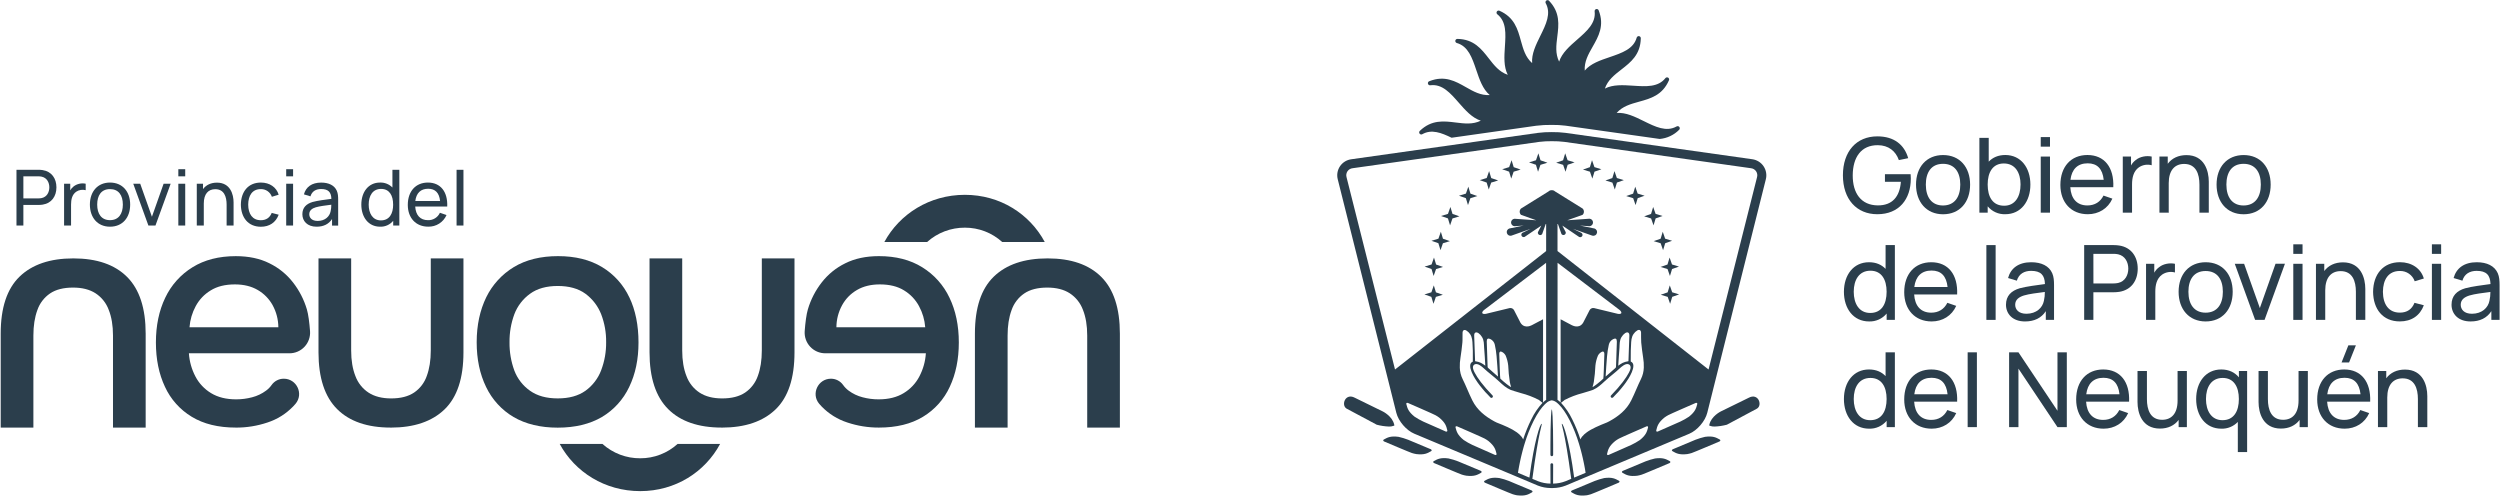 <svg xmlns="http://www.w3.org/2000/svg" xmlns:xlink="http://www.w3.org/1999/xlink" zoomAndPan="magnify" preserveAspectRatio="xMidYMid meet" version="1.0" viewBox="44.05 271 1351.42 267.89"><defs><clipPath id="dd8677b6c9"><path d="M 346 510 L 434 510 L 434 536.484 L 346 536.484 Z M 346 510 " clip-rule="nonzero"/></clipPath><clipPath id="c736151360"><path d="M 44.051 410 L 123 410 L 123 503 L 44.051 503 Z M 44.051 410 " clip-rule="nonzero"/></clipPath><clipPath id="9ad2600aab"><path d="M 571 410 L 649.801 410 L 649.801 503 L 571 503 Z M 571 410 " clip-rule="nonzero"/></clipPath><clipPath id="eecc884726"><path d="M 52 362.465 L 75 362.465 L 75 393 L 52 393 Z M 52 362.465 " clip-rule="nonzero"/></clipPath><clipPath id="8fbd8df92a"><path d="M 140 362.465 L 145 362.465 L 145 393 L 140 393 Z M 140 362.465 " clip-rule="nonzero"/></clipPath><clipPath id="c37319d091"><path d="M 198 362.465 L 203 362.465 L 203 393 L 198 393 Z M 198 362.465 " clip-rule="nonzero"/></clipPath><clipPath id="cf05116739"><path d="M 239 362.465 L 260 362.465 L 260 394 L 239 394 Z M 239 362.465 " clip-rule="nonzero"/></clipPath><clipPath id="18c6d8b5b7"><path d="M 290 362.465 L 295 362.465 L 295 393 L 290 393 Z M 290 362.465 " clip-rule="nonzero"/></clipPath><clipPath id="ce210b346e"><path d="M 1369 412 L 1395.473 412 L 1395.473 445 L 1369 445 Z M 1369 412 " clip-rule="nonzero"/></clipPath><clipPath id="9ebbbd09e1"><path d="M 811 271.004 L 953 271.004 L 953 347 L 811 347 Z M 811 271.004 " clip-rule="nonzero"/></clipPath><clipPath id="ca341f4dc0"><path d="M 846 529 L 873 529 L 873 538.898 L 846 538.898 Z M 846 529 " clip-rule="nonzero"/></clipPath><clipPath id="ccd0aa1f44"><path d="M 766.699 342 L 999 342 L 999 535 L 766.699 535 Z M 766.699 342 " clip-rule="nonzero"/></clipPath><clipPath id="43732a1298"><path d="M 893 529 L 920 529 L 920 538.898 L 893 538.898 Z M 893 529 " clip-rule="nonzero"/></clipPath></defs><g clip-path="url(#dd8677b6c9)"><path fill="#2b3e4c" d="M 410.328 510.973 C 408.961 512.215 407.488 513.324 405.918 514.293 C 404.344 515.262 402.695 516.078 400.969 516.742 C 399.246 517.406 397.477 517.906 395.656 518.238 C 393.84 518.574 392.008 518.738 390.16 518.73 C 388.293 518.742 386.438 518.586 384.594 518.254 C 382.754 517.922 380.961 517.426 379.211 516.762 C 377.465 516.098 375.789 515.277 374.195 514.305 C 372.598 513.332 371.102 512.223 369.707 510.973 L 346.605 510.973 C 354.801 526.141 370.984 536.484 390.145 536.484 C 409.191 536.484 425.168 526.141 433.324 510.973 Z M 410.328 510.973 " fill-opacity="1" fill-rule="nonzero"/></g><path fill="#2b3e4c" d="M 585.82 401.828 C 584.453 400.586 582.98 399.477 581.41 398.508 C 579.836 397.535 578.188 396.719 576.465 396.055 C 574.738 395.395 572.969 394.895 571.152 394.559 C 569.332 394.227 567.5 394.062 565.652 394.066 C 563.785 394.055 561.93 394.215 560.09 394.547 C 558.246 394.879 556.453 395.375 554.703 396.039 C 552.957 396.703 551.281 397.52 549.688 398.492 C 548.09 399.469 546.594 400.578 545.203 401.828 L 522.098 401.828 C 530.301 386.691 546.477 376.316 565.637 376.316 C 584.684 376.316 600.664 386.66 608.816 401.828 Z M 585.82 401.828 " fill-opacity="1" fill-rule="nonzero"/><g clip-path="url(#c736151360)"><path fill="#2b3e4c" d="M 83.699 410.68 C 96.398 410.68 106.086 414.027 112.766 420.715 C 119.449 427.406 122.789 437.621 122.793 451.355 L 122.793 502.152 L 105.133 502.152 L 105.133 452.371 C 105.133 446.98 104.359 442.348 102.812 438.473 C 102.137 436.641 101.191 434.961 99.973 433.434 C 98.758 431.906 97.332 430.609 95.699 429.543 C 92.5 427.48 88.445 426.453 83.531 426.457 C 78.379 426.457 74.242 427.508 71.094 429.633 C 69.496 430.723 68.113 432.039 66.938 433.578 C 65.766 435.117 64.867 436.805 64.238 438.637 C 62.812 442.52 62.098 447.098 62.098 452.371 L 62.098 502.137 L 44.43 502.137 L 44.43 451.34 C 44.43 437.379 47.832 427.113 54.633 420.535 C 61.434 413.961 71.121 410.676 83.699 410.68 " fill-opacity="1" fill-rule="nonzero"/></g><path fill="#2b3e4c" d="M 255.309 502.137 C 242.613 502.137 232.926 498.793 226.246 492.102 C 219.57 485.41 216.227 475.199 216.219 461.465 L 216.219 410.68 L 233.879 410.68 L 233.879 460.449 C 233.879 465.832 234.648 470.465 236.195 474.344 C 236.875 476.172 237.816 477.848 239.031 479.371 C 240.246 480.895 241.664 482.191 243.293 483.258 C 246.504 485.332 250.57 486.371 255.484 486.371 C 260.633 486.371 264.766 485.316 267.914 483.195 C 269.512 482.105 270.898 480.789 272.07 479.246 C 273.242 477.707 274.141 476.02 274.77 474.188 C 276.203 470.301 276.914 465.715 276.914 460.457 L 276.914 410.68 L 294.578 410.68 L 294.578 461.484 C 294.578 475.441 291.176 485.711 284.379 492.281 C 277.578 498.852 267.887 502.141 255.309 502.152 " fill-opacity="1" fill-rule="nonzero"/><path fill="#2b3e4c" d="M 384.246 431.746 C 382.652 428.348 380.598 425.254 378.09 422.465 C 375.578 419.68 372.719 417.312 369.508 415.375 C 362.949 411.402 355.012 409.457 345.699 409.457 C 336.391 409.457 328.375 411.402 321.812 415.375 C 318.602 417.316 315.727 419.672 313.191 422.445 C 310.66 425.215 308.566 428.289 306.914 431.66 C 303.512 438.637 301.73 446.742 301.73 455.977 C 301.73 465.211 303.41 473.16 306.828 480.207 C 308.441 483.586 310.512 486.656 313.035 489.418 C 315.562 492.18 318.434 494.516 321.652 496.422 C 328.211 500.23 336.148 502.176 345.539 502.176 C 354.926 502.176 362.949 500.23 369.43 496.422 C 372.633 494.512 375.492 492.176 378.004 489.41 C 380.512 486.648 382.566 483.578 384.16 480.203 C 387.566 473.156 389.203 465.211 389.203 456.133 C 389.203 446.895 387.586 438.707 384.262 431.738 M 369.035 471.125 C 368.191 473.352 367.047 475.414 365.598 477.305 C 364.152 479.195 362.461 480.836 360.535 482.234 C 356.652 484.992 351.711 486.363 345.555 486.363 C 339.398 486.363 334.461 484.992 330.574 482.234 C 328.633 480.871 326.938 479.254 325.484 477.379 C 324.031 475.5 322.887 473.453 322.055 471.234 C 320.273 466.305 319.414 461.219 319.477 455.977 C 319.43 450.793 320.293 445.77 322.07 440.902 C 322.91 438.672 324.055 436.613 325.504 434.723 C 326.953 432.832 328.641 431.191 330.574 429.801 C 334.461 426.961 339.48 425.59 345.555 425.59 C 351.625 425.59 356.652 426.961 360.535 429.801 C 362.445 431.211 364.121 432.863 365.566 434.75 C 367.012 436.637 368.168 438.688 369.035 440.902 C 370.883 445.758 371.773 450.781 371.707 455.977 C 371.766 461.191 370.875 466.238 369.035 471.113 " fill-opacity="1" fill-rule="nonzero"/><path fill="#2b3e4c" d="M 434.258 502.137 C 421.562 502.137 411.875 498.793 405.195 492.102 C 398.52 485.41 395.176 475.199 395.168 461.465 L 395.168 410.68 L 412.832 410.68 L 412.832 460.449 C 412.832 465.832 413.605 470.465 415.152 474.344 C 415.824 476.176 416.773 477.855 417.988 479.383 C 419.203 480.91 420.629 482.207 422.266 483.277 C 425.441 485.34 429.5 486.371 434.434 486.371 C 439.578 486.371 443.723 485.312 446.867 483.195 C 448.465 482.102 449.848 480.785 451.02 479.246 C 452.191 477.703 453.094 476.02 453.723 474.188 C 455.152 470.301 455.863 465.715 455.863 460.457 L 455.863 410.68 L 473.527 410.68 L 473.527 461.484 C 473.527 475.441 470.125 485.711 463.324 492.281 C 456.523 498.852 446.836 502.141 434.254 502.152 " fill-opacity="1" fill-rule="nonzero"/><path fill="#2b3e4c" d="M 171.539 502.137 C 162.051 502.137 154.109 500.191 147.711 496.301 C 144.535 494.387 141.715 492.051 139.246 489.285 C 136.773 486.523 134.766 483.453 133.219 480.086 C 129.961 473.16 128.332 465.176 128.328 456.141 C 128.328 446.992 130.008 438.93 133.371 431.945 C 134.977 428.543 137.035 425.438 139.547 422.633 C 142.059 419.828 144.914 417.441 148.121 415.469 C 154.57 411.465 162.367 409.465 171.52 409.465 C 178.496 409.465 184.555 410.75 189.695 413.328 C 194.75 415.805 199.008 419.266 202.469 423.703 C 205.859 428.074 208.344 432.906 209.926 438.211 C 210.73 440.879 211.301 445.402 211.645 449.984 C 211.703 450.75 211.68 451.512 211.578 452.273 C 211.48 453.035 211.305 453.781 211.051 454.504 C 210.797 455.23 210.473 455.922 210.074 456.582 C 209.68 457.238 209.219 457.848 208.695 458.414 C 208.176 458.977 207.602 459.48 206.973 459.922 C 206.348 460.367 205.684 460.742 204.98 461.051 C 204.277 461.359 203.547 461.59 202.797 461.746 C 202.047 461.902 201.285 461.98 200.52 461.98 L 146.164 461.98 C 146.457 466.406 147.629 470.582 149.684 474.512 C 150.652 476.371 151.859 478.066 153.297 479.594 C 154.734 481.125 156.352 482.43 158.148 483.512 C 161.809 485.754 166.324 486.875 171.691 486.875 C 174.629 486.879 177.516 486.508 180.352 485.754 C 183.102 485.043 185.617 483.84 187.898 482.148 C 189.059 481.297 190.051 480.285 190.883 479.109 C 191.641 478.039 192.598 477.207 193.762 476.605 C 194.926 476.008 196.164 475.711 197.473 475.719 C 204.449 475.719 208.32 483.938 203.812 489.273 C 203.391 489.773 202.949 490.262 202.492 490.734 C 198.57 494.762 193.941 497.652 188.605 499.402 C 183.066 501.254 177.379 502.168 171.539 502.148 M 146.512 447.914 L 194.52 447.914 C 194.48 443.684 193.449 439.707 191.434 435.988 C 190.488 434.273 189.328 432.715 187.957 431.316 C 186.586 429.914 185.051 428.727 183.355 427.746 C 179.922 425.746 175.816 424.742 171.031 424.738 C 165.77 424.738 161.398 425.824 157.922 428 C 154.473 430.098 151.785 432.922 149.855 436.473 C 147.93 440.039 146.809 443.844 146.496 447.887 " fill-opacity="1" fill-rule="nonzero"/><g clip-path="url(#9ad2600aab)"><path fill="#2b3e4c" d="M 610.332 410.68 C 623.031 410.68 632.719 414.027 639.395 420.715 C 646.074 427.406 649.414 437.621 649.422 451.355 L 649.422 502.152 L 631.762 502.152 L 631.762 452.371 C 631.762 446.98 630.988 442.348 629.445 438.473 C 628.77 436.641 627.82 434.965 626.605 433.438 C 625.387 431.91 623.965 430.609 622.332 429.543 C 619.133 427.48 615.074 426.453 610.16 426.457 C 605.012 426.457 600.871 427.508 597.73 429.633 C 596.129 430.723 594.746 432.039 593.574 433.578 C 592.398 435.117 591.5 436.805 590.871 438.637 C 589.438 442.52 588.723 447.098 588.727 452.371 L 588.727 502.137 L 571.059 502.137 L 571.059 451.34 C 571.059 437.379 574.461 427.113 581.262 420.535 C 588.059 413.961 597.75 410.676 610.332 410.68 " fill-opacity="1" fill-rule="nonzero"/></g><path fill="#2b3e4c" d="M 519.148 502.137 C 528.637 502.137 536.582 500.191 542.977 496.301 C 546.152 494.387 548.973 492.051 551.445 489.285 C 553.914 486.523 555.922 483.453 557.469 480.086 C 560.723 473.156 562.352 465.172 562.359 456.141 C 562.359 446.992 560.68 438.93 557.316 431.945 C 555.711 428.543 553.652 425.438 551.145 422.633 C 548.633 419.828 545.777 417.441 542.574 415.469 C 536.121 411.457 528.32 409.453 519.168 409.457 C 512.195 409.457 506.133 410.746 500.992 413.32 C 495.938 415.801 491.68 419.262 488.219 423.703 C 484.828 428.07 482.344 432.902 480.766 438.203 C 479.957 440.871 479.387 445.402 479.043 449.977 C 478.988 450.742 479.008 451.508 479.109 452.27 C 479.207 453.031 479.387 453.773 479.641 454.5 C 479.891 455.227 480.219 455.918 480.613 456.574 C 481.008 457.234 481.469 457.844 481.992 458.406 C 482.512 458.969 483.086 459.473 483.715 459.918 C 484.34 460.363 485.004 460.738 485.707 461.047 C 486.41 461.352 487.141 461.586 487.891 461.742 C 488.641 461.898 489.402 461.977 490.168 461.977 L 544.547 461.977 C 544.254 466.398 543.082 470.574 541.027 474.5 C 540.055 476.367 538.848 478.062 537.406 479.594 C 535.965 481.125 534.344 482.43 532.543 483.512 C 528.887 485.754 524.371 486.875 518.996 486.875 C 516.059 486.883 513.172 486.508 510.336 485.754 C 507.586 485.043 505.074 483.844 502.789 482.156 C 501.633 481.301 500.637 480.285 499.805 479.109 C 499.047 478.043 498.09 477.207 496.926 476.609 C 495.762 476.008 494.523 475.711 493.219 475.719 C 486.242 475.719 482.371 483.938 486.875 489.27 C 487.297 489.773 487.738 490.262 488.199 490.734 C 492.121 494.758 496.754 497.645 502.094 499.391 C 507.633 501.238 513.32 502.156 519.16 502.137 M 544.188 447.902 L 496.18 447.902 C 496.219 443.672 497.25 439.695 499.266 435.977 C 501.191 432.488 503.875 429.746 507.32 427.746 C 510.758 425.738 514.875 424.738 519.676 424.738 C 524.934 424.738 529.301 425.82 532.781 427.992 C 536.223 430.098 538.906 432.926 540.832 436.473 C 542.762 440.039 543.879 443.844 544.191 447.887 " fill-opacity="1" fill-rule="nonzero"/><g clip-path="url(#eecc884726)"><path fill="#2b3e4c" d="M 52.957 392.926 L 52.957 362.777 L 64.859 362.777 C 65.613 362.777 66.359 362.832 67.102 362.945 C 71.977 363.695 74.551 367.488 74.551 372.281 C 74.551 377.074 71.957 380.863 67.102 381.617 C 66.359 381.73 65.613 381.785 64.859 381.785 L 56.684 381.785 L 56.684 392.926 Z M 56.684 378.246 L 64.73 378.246 C 65.367 378.25 65.992 378.191 66.613 378.062 C 69.504 377.41 70.715 374.793 70.715 372.281 C 70.715 369.77 69.504 367.148 66.613 366.504 C 65.992 366.371 65.367 366.309 64.73 366.316 L 56.684 366.316 Z M 56.684 378.246 " fill-opacity="1" fill-rule="nonzero"/></g><path fill="#2b3e4c" d="M 78.691 392.926 L 78.691 370.312 L 82.02 370.312 L 82.02 373.895 C 82.504 373.023 83.148 372.293 83.945 371.699 C 84.867 371.02 85.891 370.559 87.008 370.316 C 88.125 370.078 89.246 370.074 90.367 370.312 L 90.367 373.812 C 89.484 373.57 88.59 373.523 87.688 373.672 C 86.785 373.82 85.957 374.152 85.199 374.668 C 83.004 376.238 82.461 378.895 82.461 381.578 L 82.461 392.926 Z M 78.691 392.926 " fill-opacity="1" fill-rule="nonzero"/><path fill="#2b3e4c" d="M 92.641 381.598 C 92.641 374.5 96.887 369.684 103.512 369.684 C 110.289 369.684 114.414 374.605 114.414 381.598 C 114.414 388.691 110.23 393.547 103.512 393.547 C 96.797 393.547 92.641 388.605 92.641 381.598 Z M 110.457 381.598 C 110.457 376.508 108.133 373.223 103.512 373.223 C 98.789 373.223 96.59 376.652 96.59 381.598 C 96.59 386.707 98.953 390.008 103.512 390.008 C 108.18 390.016 110.461 386.57 110.461 381.598 Z M 110.457 381.598 " fill-opacity="1" fill-rule="nonzero"/><path fill="#2b3e4c" d="M 124.273 392.926 L 116.078 370.312 L 119.844 370.312 L 126.176 388.168 L 132.492 370.312 L 136.301 370.312 L 128.082 392.926 Z M 124.273 392.926 " fill-opacity="1" fill-rule="nonzero"/><g clip-path="url(#8fbd8df92a)"><path fill="#2b3e4c" d="M 140.449 366.316 L 140.449 362.465 L 144.176 362.465 L 144.176 366.316 Z M 140.449 392.926 L 140.449 370.312 L 144.176 370.312 L 144.176 392.926 Z M 140.449 392.926 " fill-opacity="1" fill-rule="nonzero"/></g><path fill="#2b3e4c" d="M 150.426 392.926 L 150.426 370.312 L 153.789 370.312 L 153.789 373.223 C 155.469 370.98 158.059 369.73 161.316 369.73 C 168.602 369.73 170.312 376.133 170.312 380.422 L 170.312 392.926 L 166.551 392.926 L 166.551 381.598 C 166.551 377.348 165.195 373.266 160.426 373.266 C 156.68 373.266 154.215 375.777 154.215 381.012 L 154.215 392.926 Z M 150.426 392.926 " fill-opacity="1" fill-rule="nonzero"/><path fill="#2b3e4c" d="M 174.258 381.617 C 174.32 374.562 178.273 369.684 185.074 369.684 C 189.82 369.684 193.477 372.195 194.691 376.254 L 191.012 377.375 C 190.801 376.758 190.496 376.188 190.102 375.664 C 189.707 375.145 189.238 374.695 188.703 374.32 C 188.164 373.949 187.582 373.668 186.957 373.48 C 186.328 373.293 185.688 373.207 185.035 373.223 C 180.391 373.223 178.258 376.723 178.219 381.633 C 178.258 386.68 180.539 390.043 185.035 390.043 C 187.965 390.043 189.91 388.656 190.934 386.086 L 194.699 387.066 C 193.109 391.293 189.703 393.574 185.035 393.574 C 178.152 393.547 174.32 388.547 174.258 381.617 Z M 174.258 381.617 " fill-opacity="1" fill-rule="nonzero"/><g clip-path="url(#c37319d091)"><path fill="#2b3e4c" d="M 198.758 366.316 L 198.758 362.465 L 202.484 362.465 L 202.484 366.316 Z M 198.758 392.926 L 198.758 370.312 L 202.484 370.312 L 202.484 392.926 Z M 198.758 392.926 " fill-opacity="1" fill-rule="nonzero"/></g><path fill="#2b3e4c" d="M 207.5 386.809 C 207.5 383.254 209.609 381.199 213.043 380.176 C 215.844 379.418 219.84 378.934 223.184 378.492 C 223.082 374.895 221.535 373.176 217.621 373.176 C 214.883 373.176 212.688 374.371 211.875 377.137 L 208.34 376.066 C 209.402 372.105 212.562 369.703 217.664 369.703 C 221.742 369.703 224.82 371.172 226.113 374.121 C 226.742 375.52 226.848 377.176 226.848 378.953 L 226.848 392.969 L 223.543 392.969 L 223.543 389.402 C 221.742 392.168 218.941 393.547 215.172 393.547 C 210.113 393.547 207.5 390.453 207.5 386.809 Z M 222.77 385.215 C 223.035 384.047 223.16 382.859 223.145 381.66 C 219.961 382.074 216.91 382.434 214.742 383.062 C 212.883 383.621 211.23 384.676 211.23 386.789 C 211.23 388.652 212.547 390.43 215.766 390.43 C 219.766 390.43 222.227 388.023 222.77 385.215 Z M 222.77 385.215 " fill-opacity="1" fill-rule="nonzero"/><g clip-path="url(#cf05116739)"><path fill="#2b3e4c" d="M 239.371 381.598 C 239.371 374.816 243.199 369.684 249.457 369.684 C 250.715 369.633 251.93 369.84 253.102 370.309 C 254.273 370.773 255.297 371.461 256.18 372.363 L 256.18 362.777 L 259.918 362.777 L 259.918 392.926 L 256.598 392.926 L 256.598 390.367 C 255.727 391.414 254.672 392.219 253.43 392.777 C 252.191 393.336 250.891 393.59 249.527 393.547 C 243.188 393.547 239.371 388.379 239.371 381.598 Z M 256.562 381.598 C 256.574 376.594 254.496 373.117 250.07 373.117 C 245.469 373.117 243.352 376.84 243.352 381.617 C 243.352 386.391 245.535 390.137 249.965 390.137 C 254.523 390.137 256.574 386.57 256.574 381.598 Z M 256.562 381.598 " fill-opacity="1" fill-rule="nonzero"/></g><path fill="#2b3e4c" d="M 264.492 381.762 C 264.492 374.355 268.797 369.684 275.371 369.684 C 282.164 369.684 286.141 374.625 285.805 382.664 L 268.5 382.664 C 268.797 387.352 271.223 390.016 275.387 390.016 C 276.062 390.039 276.727 389.965 277.383 389.793 C 278.035 389.617 278.652 389.355 279.227 388.996 C 279.805 388.641 280.312 388.207 280.762 387.699 C 281.207 387.191 281.57 386.629 281.852 386.012 L 285.43 387.246 C 285.012 388.199 284.461 389.074 283.781 389.867 C 283.102 390.656 282.32 391.332 281.441 391.895 C 280.559 392.453 279.617 392.871 278.609 393.148 C 277.605 393.426 276.582 393.551 275.539 393.523 C 268.867 393.547 264.492 388.816 264.492 381.762 Z M 268.551 379.672 L 281.945 379.672 C 281.488 375.234 279.328 373.031 275.504 373.031 C 271.453 373.031 269.094 375.359 268.551 379.672 Z M 268.551 379.672 " fill-opacity="1" fill-rule="nonzero"/><g clip-path="url(#18c6d8b5b7)"><path fill="#2b3e4c" d="M 290.859 362.777 L 294.578 362.777 L 294.578 392.926 L 290.859 392.926 Z M 290.859 362.777 " fill-opacity="1" fill-rule="nonzero"/></g><path fill="#2b3e4c" d="M 1040.27 365.742 C 1040.27 352.855 1047.57 344.711 1058.887 344.711 C 1067.934 344.711 1073.461 349.23 1075.566 356.504 L 1070.512 357.543 C 1068.805 352.656 1064.895 349.512 1059.141 349.484 C 1050.094 349.43 1045.633 356.059 1045.574 365.742 C 1045.52 375.43 1050.094 381.969 1059.141 382.027 C 1066.945 382.086 1070.988 377.336 1071.605 369.277 L 1062.992 369.277 L 1062.992 365.152 L 1076.871 365.152 C 1076.953 365.941 1076.977 367.199 1076.977 367.535 C 1076.977 378.629 1070.691 386.801 1058.867 386.801 C 1047.719 386.801 1040.27 378.766 1040.27 365.742 Z M 1040.27 365.742 " fill-opacity="1" fill-rule="nonzero"/><path fill="#2b3e4c" d="M 1079.789 370.789 C 1079.789 361.258 1085.508 354.816 1094.406 354.816 C 1103.504 354.816 1109.027 361.414 1109.027 370.789 C 1109.027 380.324 1103.41 386.828 1094.406 386.828 C 1085.406 386.828 1079.789 380.172 1079.789 370.789 Z M 1103.715 370.789 C 1103.715 363.969 1100.594 359.559 1094.391 359.559 C 1088.031 359.559 1085.094 364.168 1085.094 370.789 C 1085.094 377.641 1088.273 382.078 1094.391 382.078 C 1100.656 382.055 1103.715 377.453 1103.715 370.789 Z M 1103.715 370.789 " fill-opacity="1" fill-rule="nonzero"/><path fill="#2b3e4c" d="M 1114.043 385.957 L 1114.043 345.527 L 1119.09 345.527 L 1119.09 358.383 C 1121.254 356.109 1124.258 354.793 1128.047 354.793 C 1136.469 354.793 1141.613 361.668 1141.613 370.766 C 1141.613 379.859 1136.527 386.801 1128.023 386.801 C 1127.121 386.828 1126.227 386.758 1125.344 386.582 C 1124.457 386.406 1123.605 386.133 1122.781 385.762 C 1121.961 385.395 1121.191 384.934 1120.473 384.391 C 1119.754 383.844 1119.109 383.223 1118.531 382.531 L 1118.531 385.957 Z M 1136.293 370.766 C 1136.293 364.363 1133.426 359.367 1127.254 359.367 C 1121.32 359.367 1118.52 364.059 1118.52 370.766 C 1118.52 377.469 1121.27 382.207 1127.418 382.207 C 1133.367 382.23 1136.285 377.223 1136.285 370.789 Z M 1136.293 370.766 " fill-opacity="1" fill-rule="nonzero"/><path fill="#2b3e4c" d="M 1147.207 350.273 L 1147.207 345.105 L 1152.211 345.105 L 1152.211 350.273 Z M 1147.207 385.957 L 1147.207 355.633 L 1152.211 355.633 L 1152.211 385.957 Z M 1147.207 385.957 " fill-opacity="1" fill-rule="nonzero"/><path fill="#2b3e4c" d="M 1157.824 370.992 C 1157.824 361.055 1163.605 354.793 1172.441 354.793 C 1181.57 354.793 1186.902 361.414 1186.426 372.203 L 1163.188 372.203 C 1163.582 378.488 1166.836 382.055 1172.422 382.055 C 1176.41 382.055 1179.449 380.145 1181.133 376.719 L 1185.934 378.379 C 1183.547 383.738 1178.52 386.801 1172.645 386.801 C 1163.691 386.801 1157.824 380.484 1157.824 370.992 Z M 1163.27 368.184 L 1181.242 368.184 C 1180.605 362.234 1177.73 359.285 1172.594 359.285 C 1167.172 359.285 1164 362.426 1163.27 368.184 Z M 1163.27 368.184 " fill-opacity="1" fill-rule="nonzero"/><path fill="#2b3e4c" d="M 1191.559 385.957 L 1191.559 355.633 L 1196.008 355.633 L 1196.008 360.438 C 1196.656 359.27 1197.52 358.289 1198.59 357.488 C 1200.922 355.582 1204.488 355.047 1207.184 355.633 L 1207.184 360.324 C 1205.996 360 1204.801 359.938 1203.59 360.137 C 1202.379 360.34 1201.262 360.785 1200.246 361.473 C 1197.297 363.582 1196.566 367.148 1196.566 370.738 L 1196.566 385.957 Z M 1191.559 385.957 " fill-opacity="1" fill-rule="nonzero"/><path fill="#2b3e4c" d="M 1211.371 385.957 L 1211.371 355.633 L 1215.867 355.633 L 1215.867 359.535 C 1218.109 356.535 1221.586 354.852 1225.973 354.852 C 1235.75 354.852 1238.051 363.438 1238.051 369.195 L 1238.051 385.957 L 1232.996 385.957 L 1232.996 370.789 C 1232.996 365.07 1231.172 359.617 1224.734 359.617 C 1219.711 359.617 1216.395 362.984 1216.395 370.008 L 1216.395 385.98 Z M 1211.371 385.957 " fill-opacity="1" fill-rule="nonzero"/><path fill="#2b3e4c" d="M 1242.258 370.789 C 1242.258 361.258 1247.98 354.816 1256.879 354.816 C 1265.98 354.816 1271.5 361.414 1271.5 370.789 C 1271.5 380.324 1265.879 386.828 1256.879 386.828 C 1247.879 386.828 1242.258 380.172 1242.258 370.789 Z M 1266.184 370.789 C 1266.184 363.969 1263.07 359.559 1256.859 359.559 C 1250.504 359.559 1247.566 364.168 1247.566 370.789 C 1247.566 377.641 1250.746 382.078 1256.859 382.078 C 1263.129 382.055 1266.184 377.453 1266.184 370.789 Z M 1266.184 370.789 " fill-opacity="1" fill-rule="nonzero"/><path fill="#2b3e4c" d="M 1040.812 428.73 C 1040.812 419.637 1045.949 412.758 1054.375 412.758 C 1058.188 412.758 1061.168 414.074 1063.336 416.348 L 1063.336 403.492 L 1068.359 403.492 L 1068.359 443.922 L 1063.91 443.922 L 1063.91 440.496 C 1063.332 441.188 1062.684 441.809 1061.969 442.355 C 1061.25 442.902 1060.48 443.359 1059.656 443.73 C 1058.836 444.098 1057.98 444.371 1057.098 444.547 C 1056.211 444.723 1055.32 444.797 1054.418 444.766 C 1045.926 444.766 1040.812 437.832 1040.812 428.73 Z M 1063.895 428.73 C 1063.895 422.023 1061.086 417.336 1055.16 417.336 C 1048.984 417.336 1046.121 422.332 1046.121 428.73 C 1046.121 435.133 1049.039 440.172 1055.023 440.172 C 1061.145 440.191 1063.895 435.387 1063.895 428.73 Z M 1063.895 428.73 " fill-opacity="1" fill-rule="nonzero"/><path fill="#2b3e4c" d="M 1073.41 428.961 C 1073.41 419.02 1079.195 412.758 1088.031 412.758 C 1097.16 412.758 1102.492 419.383 1102.016 430.168 L 1078.777 430.168 C 1079.172 436.453 1082.426 440.02 1088.012 440.02 C 1092.004 440.02 1095.004 438.113 1096.723 434.688 L 1101.52 436.344 C 1099.137 441.703 1094.109 444.766 1088.242 444.766 C 1079.285 444.766 1073.41 438.449 1073.41 428.961 Z M 1078.859 426.148 L 1096.844 426.148 C 1096.207 420.199 1093.328 417.25 1088.191 417.25 C 1082.762 417.25 1079.59 420.367 1078.859 426.148 Z M 1078.859 426.148 " fill-opacity="1" fill-rule="nonzero"/><path fill="#2b3e4c" d="M 1117.82 403.492 L 1122.824 403.492 L 1122.824 443.922 L 1117.82 443.922 Z M 1117.82 403.492 " fill-opacity="1" fill-rule="nonzero"/><path fill="#2b3e4c" d="M 1128.422 435.723 C 1128.422 430.949 1131.258 428.172 1135.867 426.824 C 1139.68 425.812 1144.988 425.164 1149.48 424.547 C 1149.344 419.719 1147.266 417.418 1142.012 417.418 C 1138.332 417.418 1135.391 419.02 1134.289 422.723 L 1129.547 421.293 C 1130.977 415.988 1135.219 412.758 1142.07 412.758 C 1147.543 412.758 1151.676 414.723 1153.418 418.684 C 1154.258 420.59 1154.395 422.781 1154.395 425.164 L 1154.395 443.922 L 1149.945 443.922 L 1149.945 439.203 C 1147.531 442.91 1143.77 444.766 1138.715 444.766 C 1131.93 444.766 1128.422 440.609 1128.422 435.723 Z M 1148.922 433.594 C 1149.281 432.023 1149.449 430.43 1149.426 428.82 C 1145.16 429.379 1141.059 429.855 1138.109 430.727 C 1135.613 431.508 1133.395 432.887 1133.395 435.723 C 1133.395 438.219 1135.16 440.609 1139.488 440.609 C 1144.879 440.586 1148.191 437.355 1148.922 433.594 Z M 1148.922 433.594 " fill-opacity="1" fill-rule="nonzero"/><path fill="#2b3e4c" d="M 1170.684 443.922 L 1170.684 403.492 L 1186.664 403.492 C 1187.66 403.492 1188.652 403.566 1189.637 403.715 C 1196.184 404.723 1199.637 409.809 1199.637 416.242 C 1199.637 422.672 1196.152 427.75 1189.637 428.762 C 1188.652 428.91 1187.66 428.984 1186.664 428.984 L 1175.664 428.984 L 1175.664 443.922 Z M 1175.684 424.219 L 1186.492 424.219 C 1187.348 424.227 1188.195 424.141 1189.035 423.965 C 1192.91 423.094 1194.539 419.586 1194.539 416.215 C 1194.539 412.848 1192.91 409.332 1189.035 408.461 C 1188.195 408.285 1187.348 408.203 1186.492 408.215 L 1175.664 408.215 Z M 1175.684 424.219 " fill-opacity="1" fill-rule="nonzero"/><path fill="#2b3e4c" d="M 1204.133 443.922 L 1204.133 413.598 L 1208.582 413.598 L 1208.582 418.402 C 1209.23 417.234 1210.09 416.254 1211.16 415.453 C 1213.496 413.547 1217.062 413.012 1219.754 413.598 L 1219.754 418.289 C 1218.57 417.965 1217.375 417.902 1216.164 418.105 C 1214.949 418.305 1213.836 418.75 1212.82 419.438 C 1209.871 421.547 1209.141 425.113 1209.141 428.707 L 1209.141 443.922 Z M 1204.133 443.922 " fill-opacity="1" fill-rule="nonzero"/><path fill="#2b3e4c" d="M 1221.734 428.73 C 1221.734 419.195 1227.453 412.758 1236.352 412.758 C 1245.457 412.758 1250.973 419.355 1250.973 428.73 C 1250.973 438.266 1245.355 444.766 1236.352 444.766 C 1227.352 444.766 1221.734 438.164 1221.734 428.73 Z M 1245.66 428.73 C 1245.66 421.91 1242.543 417.5 1236.336 417.5 C 1229.977 417.5 1227.039 422.109 1227.039 428.73 C 1227.039 435.582 1230.219 440.02 1236.336 440.02 C 1242.602 440.02 1245.66 435.418 1245.66 428.73 Z M 1245.66 428.73 " fill-opacity="1" fill-rule="nonzero"/><path fill="#2b3e4c" d="M 1263.098 443.922 L 1252.094 413.598 L 1257.145 413.598 L 1265.652 437.527 L 1274.133 413.57 L 1279.215 413.57 L 1268.207 443.895 Z M 1263.098 443.922 " fill-opacity="1" fill-rule="nonzero"/><path fill="#2b3e4c" d="M 1283.73 408.238 L 1283.73 403.07 L 1288.727 403.07 L 1288.727 408.238 Z M 1283.73 443.922 L 1283.73 413.598 L 1288.727 413.598 L 1288.727 443.922 Z M 1283.73 443.922 " fill-opacity="1" fill-rule="nonzero"/><path fill="#2b3e4c" d="M 1295.98 443.922 L 1295.98 413.598 L 1300.473 413.598 L 1300.473 417.5 C 1302.719 414.5 1306.195 412.816 1310.582 412.816 C 1320.352 412.816 1322.66 421.402 1322.66 427.16 L 1322.66 443.922 L 1317.574 443.922 L 1317.574 428.73 C 1317.574 423.012 1315.742 417.559 1309.34 417.559 C 1304.312 417.559 1301 420.926 1301 427.949 L 1301 443.922 Z M 1295.98 443.922 " fill-opacity="1" fill-rule="nonzero"/><path fill="#2b3e4c" d="M 1326.867 428.762 C 1326.957 419.297 1332.258 412.738 1341.387 412.738 C 1347.742 412.738 1352.699 416.109 1354.301 421.555 L 1349.363 423.043 C 1349.074 422.211 1348.668 421.445 1348.137 420.746 C 1347.605 420.047 1346.977 419.445 1346.254 418.945 C 1345.531 418.445 1344.75 418.07 1343.91 417.82 C 1343.066 417.57 1342.207 417.457 1341.328 417.48 C 1335.098 417.48 1332.23 422.172 1332.176 428.742 C 1332.23 435.512 1335.297 440 1341.328 440 C 1345.262 440 1347.875 438.148 1349.25 434.691 L 1354.301 436.016 C 1352.172 441.684 1347.59 444.746 1341.328 444.746 C 1332.09 444.766 1326.957 438.055 1326.867 428.762 Z M 1326.867 428.762 " fill-opacity="1" fill-rule="nonzero"/><path fill="#2b3e4c" d="M 1358.656 408.238 L 1358.656 403.07 L 1363.652 403.07 L 1363.652 408.238 Z M 1358.656 443.922 L 1358.656 413.598 L 1363.652 413.598 L 1363.652 443.922 Z M 1358.656 443.922 " fill-opacity="1" fill-rule="nonzero"/><g clip-path="url(#ce210b346e)"><path fill="#2b3e4c" d="M 1369.273 435.723 C 1369.273 430.949 1372.105 428.172 1376.711 426.824 C 1380.523 425.812 1385.836 425.164 1390.332 424.547 C 1390.191 419.719 1388.113 417.418 1382.863 417.418 C 1379.184 417.418 1376.234 419.02 1375.141 422.723 L 1370.391 421.293 C 1371.828 415.988 1376.066 412.758 1382.914 412.758 C 1388.395 412.758 1392.52 414.723 1394.262 418.684 C 1395.105 420.59 1395.246 422.781 1395.246 425.164 L 1395.246 443.922 L 1390.797 443.922 L 1390.797 439.203 C 1388.379 442.91 1384.617 444.766 1379.562 444.766 C 1372.781 444.766 1369.273 440.609 1369.273 435.723 Z M 1389.766 433.594 C 1390.125 432.023 1390.297 430.43 1390.273 428.82 C 1386.004 429.379 1381.91 429.855 1378.961 430.727 C 1376.453 431.508 1374.238 432.887 1374.238 435.723 C 1374.238 438.219 1376.012 440.609 1380.332 440.609 C 1385.723 440.586 1389.043 437.355 1389.766 433.594 Z M 1389.766 433.594 " fill-opacity="1" fill-rule="nonzero"/></g><path fill="#2b3e4c" d="M 1040.812 486.695 C 1040.812 477.602 1045.949 470.723 1054.375 470.723 C 1058.188 470.723 1061.168 472.039 1063.336 474.316 L 1063.336 461.457 L 1068.359 461.457 L 1068.359 501.887 L 1063.91 501.887 L 1063.91 498.461 C 1063.332 499.156 1062.684 499.773 1061.969 500.32 C 1061.25 500.867 1060.48 501.324 1059.656 501.695 C 1058.836 502.066 1057.98 502.336 1057.098 502.512 C 1056.211 502.688 1055.32 502.762 1054.418 502.73 C 1045.926 502.73 1040.812 495.797 1040.812 486.695 Z M 1063.895 486.695 C 1063.895 479.992 1061.086 475.301 1055.16 475.301 C 1048.984 475.301 1046.121 480.297 1046.121 486.695 C 1046.121 493.098 1049.039 498.137 1055.023 498.137 C 1061.145 498.156 1063.895 493.352 1063.895 486.695 Z M 1063.895 486.695 " fill-opacity="1" fill-rule="nonzero"/><path fill="#2b3e4c" d="M 1073.41 486.926 C 1073.41 476.984 1079.195 470.723 1088.031 470.723 C 1097.16 470.723 1102.492 477.348 1102.016 488.133 L 1078.777 488.133 C 1079.172 494.418 1082.426 497.984 1088.012 497.984 C 1092.004 497.984 1095.004 496.078 1096.723 492.652 L 1101.52 494.309 C 1099.137 499.668 1094.109 502.73 1088.242 502.73 C 1079.285 502.73 1073.41 496.414 1073.41 486.926 Z M 1078.859 484.117 L 1096.844 484.117 C 1096.207 478.16 1093.328 475.219 1088.191 475.219 C 1082.762 475.219 1079.59 478.355 1078.859 484.117 Z M 1078.859 484.117 " fill-opacity="1" fill-rule="nonzero"/><path fill="#2b3e4c" d="M 1107.699 461.457 L 1112.695 461.457 L 1112.695 501.887 L 1107.699 501.887 Z M 1107.699 461.457 " fill-opacity="1" fill-rule="nonzero"/><path fill="#2b3e4c" d="M 1130.105 501.887 L 1130.105 461.457 L 1135.16 461.457 L 1156.254 493.047 L 1156.254 461.457 L 1161.305 461.457 L 1161.305 501.887 L 1156.254 501.887 L 1135.16 470.273 L 1135.16 501.887 Z M 1130.105 501.887 " fill-opacity="1" fill-rule="nonzero"/><path fill="#2b3e4c" d="M 1166.359 486.926 C 1166.359 476.984 1172.145 470.723 1180.98 470.723 C 1190.109 470.723 1195.441 477.348 1194.965 488.133 L 1171.723 488.133 C 1172.117 494.418 1175.375 497.984 1180.961 497.984 C 1184.945 497.984 1187.953 496.078 1189.668 492.652 L 1194.469 494.309 C 1192.078 499.668 1187.059 502.73 1181.184 502.73 C 1172.227 502.73 1166.359 496.414 1166.359 486.926 Z M 1171.809 484.117 L 1189.777 484.117 C 1189.141 478.16 1186.27 475.219 1181.133 475.219 C 1175.711 475.219 1172.539 478.355 1171.809 484.117 Z M 1171.809 484.117 " fill-opacity="1" fill-rule="nonzero"/><path fill="#2b3e4c" d="M 1199.523 488.328 L 1199.523 471.562 L 1204.609 471.562 L 1204.609 486.754 C 1204.609 492.473 1206.434 497.926 1212.84 497.926 C 1217.863 497.926 1221.18 494.559 1221.18 487.543 L 1221.18 471.562 L 1226.203 471.562 L 1226.203 501.887 L 1221.75 501.887 L 1221.75 497.984 C 1219.508 500.992 1216.031 502.676 1211.645 502.676 C 1201.824 502.676 1199.523 494.094 1199.523 488.328 Z M 1199.523 488.328 " fill-opacity="1" fill-rule="nonzero"/><path fill="#2b3e4c" d="M 1231.223 486.695 C 1231.223 477.602 1236.367 470.723 1244.789 470.723 C 1248.914 470.723 1252.094 472.293 1254.324 474.965 L 1254.324 471.562 L 1258.773 471.562 L 1258.773 515.367 L 1253.746 515.367 L 1253.746 499.082 C 1252.582 500.297 1251.223 501.223 1249.668 501.859 C 1248.113 502.496 1246.496 502.785 1244.812 502.73 C 1236.336 502.73 1231.223 495.797 1231.223 486.695 Z M 1254.312 486.695 C 1254.312 479.992 1251.5 475.301 1245.578 475.301 C 1239.398 475.301 1236.531 480.297 1236.531 486.695 C 1236.531 493.098 1239.457 498.137 1245.43 498.137 C 1251.559 498.156 1254.312 493.352 1254.312 486.695 Z M 1254.312 486.695 " fill-opacity="1" fill-rule="nonzero"/><path fill="#2b3e4c" d="M 1264.953 488.328 L 1264.953 471.562 L 1270.004 471.562 L 1270.004 486.754 C 1270.004 492.473 1271.828 497.926 1278.23 497.926 C 1283.258 497.926 1286.57 494.559 1286.57 487.543 L 1286.57 471.562 L 1291.598 471.562 L 1291.598 501.887 L 1287.148 501.887 L 1287.148 497.984 C 1284.898 500.992 1281.43 502.676 1277.035 502.676 C 1267.254 502.676 1264.953 494.094 1264.953 488.328 Z M 1264.953 488.328 " fill-opacity="1" fill-rule="nonzero"/><path fill="#2b3e4c" d="M 1296.652 486.926 C 1296.652 476.984 1302.438 470.723 1311.273 470.723 C 1320.402 470.723 1325.734 477.348 1325.289 488.133 L 1302.02 488.133 C 1302.41 494.418 1305.668 497.984 1311.254 497.984 C 1315.238 497.984 1318.277 496.078 1319.965 492.652 L 1324.762 494.309 C 1322.379 499.668 1317.352 502.73 1311.484 502.73 C 1302.52 502.73 1296.652 496.414 1296.652 486.926 Z M 1302.102 484.117 L 1320.07 484.117 C 1319.434 478.16 1316.562 475.219 1311.426 475.219 C 1305.977 475.219 1302.832 478.355 1302.102 484.117 Z M 1313.504 457.668 L 1317.574 457.668 L 1313.891 466.93 L 1309.824 466.93 Z M 1313.504 457.668 " fill-opacity="1" fill-rule="nonzero"/><path fill="#2b3e4c" d="M 1329.496 501.887 L 1329.496 471.562 L 1333.984 471.562 L 1333.984 475.465 C 1336.234 472.465 1339.707 470.781 1344.098 470.781 C 1353.871 470.781 1356.176 479.367 1356.176 485.125 L 1356.176 501.887 L 1351.09 501.887 L 1351.09 486.695 C 1351.09 480.977 1349.266 475.523 1342.867 475.523 C 1337.84 475.523 1334.527 478.891 1334.527 485.914 L 1334.527 501.887 Z M 1329.496 501.887 " fill-opacity="1" fill-rule="nonzero"/><g clip-path="url(#9ebbbd09e1)"><path fill="#2b3e4c" d="M 951.742 341.16 C 950.34 342.578 948.734 343.715 946.93 344.566 C 945.121 345.418 943.227 345.938 941.238 346.117 L 890.34 338.934 C 887.867 338.625 885.391 338.488 882.902 338.523 C 880.07 338.473 877.254 338.625 874.445 338.973 L 828.734 345.457 C 823.18 342.766 817.93 340.703 812.895 343.551 C 812.648 343.688 812.383 343.727 812.105 343.668 C 811.828 343.609 811.605 343.465 811.434 343.238 C 811.266 343.012 811.191 342.754 811.215 342.473 C 811.234 342.188 811.348 341.949 811.555 341.75 C 817.953 335.59 824.59 336.426 831.016 337.23 C 835.695 337.816 840.176 338.375 844.531 336.238 C 839.816 334.734 836.172 330.582 832.625 326.535 C 828.031 321.277 823.688 316.32 817.332 317.082 C 817.184 317.121 817.035 317.125 816.887 317.102 C 816.734 317.078 816.594 317.027 816.465 316.949 C 816.336 316.871 816.227 316.77 816.137 316.648 C 816.047 316.527 815.984 316.391 815.949 316.242 C 815.91 316.098 815.906 315.949 815.926 315.797 C 815.949 315.648 816 315.508 816.078 315.379 C 816.156 315.25 816.258 315.137 816.379 315.047 C 816.504 314.957 816.637 314.895 816.785 314.859 C 825.047 311.617 830.863 314.93 836.492 318.125 C 840.59 320.457 844.527 322.688 849.363 322.383 C 845.551 319.207 843.809 313.961 842.078 308.867 C 839.836 302.25 837.723 296 831.559 294.246 C 831.285 294.168 831.074 294.008 830.918 293.77 C 830.766 293.531 830.711 293.273 830.754 292.992 C 830.793 292.711 830.922 292.48 831.141 292.297 C 831.355 292.113 831.605 292.023 831.887 292.027 C 840.789 292.195 844.875 297.48 848.84 302.586 C 851.742 306.316 854.52 309.883 859.102 311.445 C 856.832 307.047 857.195 301.535 857.551 296.191 C 858.016 289.199 858.445 282.648 853.414 278.695 C 853.203 278.512 853.078 278.285 853.035 278.016 C 852.992 277.742 853.043 277.488 853.188 277.254 C 853.328 277.016 853.531 276.855 853.793 276.766 C 854.055 276.68 854.312 276.688 854.57 276.789 C 862.707 280.34 864.473 286.793 866.188 293.031 C 867.461 297.582 868.645 301.93 872.277 305.109 C 871.867 300.176 874.309 295.227 876.691 290.402 C 879.785 284.141 882.703 278.23 879.57 272.648 C 879.469 272.406 879.453 272.16 879.523 271.906 C 879.594 271.656 879.734 271.453 879.945 271.297 C 880.16 271.145 880.395 271.07 880.656 271.082 C 880.922 271.09 881.152 271.184 881.352 271.352 C 887.508 277.746 886.676 284.391 885.871 290.809 C 885.285 295.492 884.727 299.973 886.859 304.328 C 888.387 299.605 892.539 295.969 896.605 292.422 C 901.863 287.828 906.82 283.48 906.059 277.125 C 906.027 276.844 906.094 276.586 906.254 276.355 C 906.414 276.125 906.633 275.973 906.906 275.902 C 907.18 275.836 907.445 275.863 907.695 275.992 C 907.949 276.121 908.125 276.316 908.234 276.578 C 911.473 284.84 908.164 290.664 904.965 296.281 C 902.633 300.387 900.395 304.316 900.707 309.152 C 903.883 305.336 909.129 303.598 914.227 301.867 C 920.824 299.605 927.066 297.516 928.797 291.344 C 928.875 291.07 929.031 290.859 929.27 290.707 C 929.508 290.551 929.766 290.496 930.047 290.535 C 930.328 290.578 930.559 290.707 930.742 290.922 C 930.926 291.137 931.016 291.383 931.016 291.668 C 930.844 300.566 925.566 304.652 920.457 308.617 C 916.727 311.516 913.16 314.293 911.594 318.883 C 915.992 316.605 921.504 316.977 926.852 317.324 C 933.812 317.789 940.398 318.227 944.352 313.195 C 944.531 312.988 944.758 312.863 945.027 312.824 C 945.297 312.781 945.551 312.832 945.785 312.973 C 946.02 313.113 946.184 313.312 946.27 313.57 C 946.359 313.832 946.355 314.09 946.258 314.344 C 942.75 322.484 936.297 324.266 930.055 325.977 C 925.504 327.246 921.156 328.43 917.945 332.062 C 922.879 331.652 927.832 334.098 932.656 336.477 C 938.91 339.562 944.816 342.477 950.391 339.34 C 950.637 339.203 950.898 339.16 951.176 339.219 C 951.457 339.281 951.68 339.426 951.848 339.652 C 952.023 339.883 952.102 340.137 952.082 340.426 C 952.062 340.711 951.949 340.957 951.742 341.16 Z M 951.742 341.16 " fill-opacity="1" fill-rule="evenodd"/></g><path fill="#2b3e4c" d="M 824.008 430.332 L 820.238 431.484 L 818.941 435.227 L 817.789 431.457 L 814.047 430.152 L 817.82 429.004 L 819.117 425.262 L 820.27 429.031 Z M 824.008 430.332 " fill-opacity="1" fill-rule="nonzero"/><path fill="#2b3e4c" d="M 824.102 415.301 L 820.332 416.445 L 819.027 420.188 L 817.883 416.414 L 814.141 415.117 L 817.91 413.965 L 819.215 410.223 L 820.363 413.996 Z M 824.102 415.301 " fill-opacity="1" fill-rule="nonzero"/><path fill="#2b3e4c" d="M 827.812 401.348 L 824.043 402.5 L 822.742 406.242 L 821.59 402.469 L 817.852 401.164 L 821.621 400.02 L 822.926 396.277 L 824.07 400.047 Z M 827.812 401.348 " fill-opacity="1" fill-rule="nonzero"/><path fill="#2b3e4c" d="M 832.977 387.938 L 829.207 389.09 L 827.91 392.832 L 826.758 389.062 L 823.02 387.762 L 826.785 386.609 L 828.086 382.871 L 829.238 386.641 Z M 832.977 387.938 " fill-opacity="1" fill-rule="nonzero"/><path fill="#2b3e4c" d="M 842.668 376.98 L 838.898 378.133 L 837.598 381.867 L 836.445 378.102 L 832.707 376.805 L 836.484 375.652 L 837.781 371.91 L 838.93 375.68 Z M 842.668 376.98 " fill-opacity="1" fill-rule="nonzero"/><path fill="#2b3e4c" d="M 853.906 368.559 L 850.133 369.703 L 848.828 373.445 L 847.684 369.68 L 843.945 368.375 L 847.715 367.227 L 849.02 363.488 L 850.164 367.258 Z M 853.906 368.559 " fill-opacity="1" fill-rule="nonzero"/><path fill="#2b3e4c" d="M 866.051 362.668 L 862.273 363.816 L 860.977 367.562 L 859.824 363.793 L 856.082 362.488 L 859.852 361.34 L 861.156 357.598 L 862.305 361.363 Z M 866.051 362.668 " fill-opacity="1" fill-rule="nonzero"/><path fill="#2b3e4c" d="M 880.543 358.957 L 876.766 360.105 L 875.469 363.844 L 874.32 360.074 L 870.582 358.777 L 874.352 357.629 L 875.652 353.883 L 876.797 357.66 Z M 880.543 358.957 " fill-opacity="1" fill-rule="nonzero"/><path fill="#2b3e4c" d="M 844.539 525.543 L 843.844 525.238 L 832.23 520.387 C 830.551 519.738 828.832 519.215 827.078 518.82 C 822.828 518.246 821.125 519.148 819.188 520.23 C 818.266 520.738 819.23 521.305 819.23 521.305 C 819.23 521.305 833.695 527.449 834.273 527.559 C 835.074 527.816 835.895 528.016 836.727 528.148 C 840.984 528.652 842.668 527.719 844.59 526.609 C 845.516 526.098 844.539 525.543 844.539 525.543 Z M 844.539 525.543 " fill-opacity="1" fill-rule="evenodd"/><path fill="#2b3e4c" d="M 817.516 513.855 L 816.824 513.57 L 805.223 508.711 C 803.539 508.062 801.82 507.535 800.059 507.137 C 795.812 506.566 794.117 507.473 792.172 508.555 C 791.25 509.062 792.223 509.629 792.223 509.629 C 792.223 509.629 806.684 515.773 807.262 515.883 C 808.066 516.141 808.883 516.336 809.715 516.473 C 813.969 516.977 815.66 516.043 817.578 514.934 C 818.496 514.434 817.516 513.855 817.516 513.855 Z M 817.516 513.855 " fill-opacity="1" fill-rule="evenodd"/><g clip-path="url(#ca341f4dc0)"><path fill="#2b3e4c" d="M 872.031 536.137 L 871.34 535.852 L 863.895 532.746 L 863.188 532.453 L 862.488 532.16 L 859.738 530.996 C 858.059 530.344 856.34 529.82 854.582 529.422 C 850.328 528.848 848.633 529.758 846.688 530.836 C 845.77 531.348 846.738 531.91 846.738 531.91 C 846.738 531.91 861.199 538.059 861.777 538.164 L 862.793 538.453 C 863.062 538.523 863.316 538.586 863.559 538.637 C 863.801 538.688 864.035 538.73 864.23 538.758 L 864.301 538.758 C 868.508 539.238 870.188 538.312 872.094 537.207 C 873.012 536.68 872.031 536.137 872.031 536.137 Z M 872.031 536.137 " fill-opacity="1" fill-rule="evenodd"/></g><path fill="#2b3e4c" d="M 797.359 501.195 L 797.824 500.992 L 797.707 500.496 C 796.672 495.98 791.727 493.504 791.516 493.406 L 776.344 485.973 C 773.801 484.617 771.965 485.711 771.164 487.078 C 770.277 488.578 770.316 490.828 771.918 491.855 L 788.262 500.59 C 790.438 501.164 792.648 501.496 794.898 501.582 C 795.742 501.613 796.562 501.484 797.359 501.195 Z M 797.359 501.195 " fill-opacity="1" fill-rule="evenodd"/><g clip-path="url(#ccd0aa1f44)"><path fill="#2b3e4c" d="M 997.387 360.883 C 996.68 359.832 995.789 358.977 994.715 358.312 C 993.641 357.648 992.477 357.234 991.227 357.066 L 890.332 342.824 C 887.863 342.516 885.383 342.379 882.895 342.406 C 880.406 342.379 877.926 342.516 875.457 342.824 L 774.559 357.086 C 773.938 357.164 773.336 357.309 772.746 357.516 C 772.16 357.723 771.598 357.988 771.066 358.316 C 770.539 358.645 770.047 359.023 769.598 359.457 C 769.148 359.887 768.75 360.363 768.402 360.883 C 768.055 361.398 767.766 361.945 767.535 362.527 C 767.305 363.105 767.137 363.703 767.035 364.32 C 766.934 364.934 766.898 365.551 766.926 366.176 C 766.957 366.797 767.055 367.41 767.215 368.012 L 793.082 471.117 L 798.852 494.125 C 799.992 498.672 804.27 503.66 808.586 505.453 L 857.094 525.793 L 862.91 528.23 L 863.582 528.523 L 864.262 528.805 L 868.16 530.438 L 875.395 533.5 C 877.578 534.348 879.844 534.789 882.188 534.816 L 883.594 534.816 C 885.941 534.789 888.207 534.348 890.395 533.5 L 897.629 530.461 L 901.52 528.828 L 902.199 528.551 L 902.879 528.258 L 908.691 525.816 L 957.203 505.477 C 961.52 503.668 965.797 498.695 966.938 494.152 L 972.703 471.145 L 998.574 368.039 C 998.902 366.816 998.961 365.582 998.754 364.332 C 998.547 363.082 998.09 361.934 997.387 360.883 Z M 825.574 504.266 L 824.895 503.957 L 813.383 498.875 C 811.754 498.105 810.191 497.219 808.691 496.219 C 805.348 493.535 804.84 491.672 804.289 489.52 C 804.02 488.5 805.102 488.812 805.102 488.812 C 805.102 488.812 819.512 495.078 819.988 495.43 C 820.73 495.828 821.438 496.281 822.105 496.797 C 825.406 499.535 825.883 501.402 826.402 503.559 C 826.645 504.586 825.574 504.266 825.574 504.266 Z M 852.184 516.91 L 851.5 516.605 L 839.988 511.523 C 838.355 510.754 836.793 509.871 835.297 508.867 C 831.957 506.184 831.445 504.32 830.891 502.172 C 830.625 501.148 831.703 501.469 831.703 501.469 C 831.703 501.469 846.113 507.727 846.59 508.078 C 847.332 508.48 848.035 508.934 848.707 509.445 C 852 512.191 852.484 514.059 853.004 516.211 C 853.258 517.242 852.184 516.906 852.184 516.906 Z M 864.027 504.727 C 861.25 502.719 857.328 501.055 853.082 499.406 C 853.082 499.406 852.098 498.949 851.809 498.773 C 846.879 496.082 842.562 492.672 839.961 487.477 C 838.945 485.457 838.055 483.371 837.145 481.289 C 836.371 479.496 835.594 477.707 834.723 475.973 C 833.754 474.012 833.238 471.938 833.172 469.75 C 833.113 467.961 833.23 466.184 833.527 464.418 C 833.953 461.668 834.316 458.902 834.57 456.156 C 834.73 454.391 834.57 452.598 834.66 450.824 C 834.719 449.551 835.543 449 836.68 449.641 C 837.512 450.145 838.195 450.797 838.734 451.605 C 839.91 453.34 840.008 455.387 840.07 457.41 C 840.109 458.469 840.16 459.523 840.211 460.586 L 840.211 466.473 C 836.203 468.117 841.766 476.387 842.84 477.828 C 843.762 479.191 847.207 483.398 848.074 484.082 C 848.891 484.98 849.504 485.609 849.738 485.863 C 849.914 486.039 850.125 486.113 850.375 486.094 C 850.562 486.062 850.715 485.977 850.836 485.832 C 850.988 485.68 851.066 485.5 851.066 485.285 C 851.066 485.07 850.988 484.891 850.836 484.738 C 845.492 479.242 842.668 475.203 841.258 472.527 C 840.875 471.852 840.578 471.141 840.363 470.395 C 839.785 468.043 841.793 467.012 844.023 468.449 L 844.27 468.621 C 844.883 469.02 845.457 469.465 845.992 469.961 C 848.672 472.504 851.715 474.645 854.402 477.188 C 856.348 479.004 858.09 480.613 860.633 481.758 C 860.633 481.758 864.449 483.027 866.277 483.512 C 869.629 484.375 872.84 485.598 875.914 487.184 C 876.492 487.648 877.758 488.703 877.906 488.742 C 875.414 491.43 873.387 494.426 871.816 497.734 C 870.082 501.227 868.617 504.828 867.422 508.543 C 867.199 508.047 866.922 507.582 866.598 507.148 C 866.562 507.109 866.531 507.066 866.496 507.027 C 865.777 506.148 864.953 505.379 864.027 504.723 Z M 872.055 446.812 C 871.242 447.246 867.414 448.898 865.555 444.633 L 862.469 438.633 C 862.23 438.211 861.891 437.902 861.453 437.699 C 861.012 437.5 860.555 437.445 860.082 437.539 L 847.367 440.629 C 846.477 440.84 845.566 440.699 845.344 440.305 C 845.121 439.91 845.535 439.141 846.266 438.582 L 879.816 413.074 L 879.855 487.141 C 879.254 487.559 878.691 488.023 878.172 488.539 L 878.172 443.586 Z M 860.898 480.156 C 860.797 480.543 856.629 477.238 855.066 475.664 C 854.926 475.523 854.625 466.199 854.5 462.188 C 854.461 461.195 855.137 460.715 856.004 461.246 C 856.867 461.711 857.523 462.379 857.977 463.242 C 858.691 464.965 859.148 466.754 859.344 468.605 C 859.461 471.559 859.746 474.496 860.195 477.418 C 860.363 478.344 860.598 479.258 860.898 480.148 Z M 853.812 474.562 C 852.02 472.93 850 471.301 848.422 469.82 C 848.148 469.566 848.191 468.895 848.18 468.512 C 848.016 464.195 847.895 459.879 847.742 455.566 C 847.699 454.137 848.379 453.66 849.699 454.293 C 850.309 454.586 850.82 454.992 851.238 455.52 C 851.66 456.047 851.941 456.637 852.09 457.293 C 852.555 459.359 852.875 461.449 853.051 463.562 C 853.328 467.02 853.629 470.863 853.812 474.555 Z M 846.324 459.027 C 846.523 462.094 846.84 465.449 846.961 468.695 C 845.25 467.426 844.246 466.695 841.441 466.25 C 841.441 466.137 841.062 454.809 840.953 452.52 C 840.871 450.824 841.805 450.18 843.262 451.09 C 844.051 451.645 844.688 452.34 845.168 453.176 C 846.301 454.953 846.191 457.039 846.324 459.027 Z M 897.598 528.086 L 894.996 529.18 C 892.316 509.125 889.238 500.102 888.367 500.102 C 887.867 500.102 889.812 502.766 893.41 529.848 L 890.363 531.117 C 888.188 531.965 885.934 532.398 883.602 532.426 C 883.652 527.977 883.645 523.812 883.637 522.148 C 883.637 521.945 883.566 521.773 883.422 521.629 C 883.277 521.484 883.105 521.41 882.902 521.41 C 882.699 521.41 882.523 521.484 882.379 521.629 C 882.234 521.773 882.164 521.945 882.164 522.148 C 882.164 523.812 882.164 527.984 882.195 532.426 C 879.863 532.398 877.605 531.965 875.434 531.117 L 872.387 529.848 C 875.984 502.766 877.93 500.102 877.43 500.102 C 876.559 500.102 873.473 509.125 870.797 529.18 L 868.191 528.086 L 864.613 526.586 C 864.723 525.906 864.836 525.238 864.949 524.562 C 865.02 524.156 865.102 523.75 865.172 523.336 C 865.223 523.082 865.266 522.824 865.316 522.562 C 865.402 522.129 865.488 521.703 865.574 521.293 C 865.625 521.055 865.668 520.82 865.711 520.594 C 865.801 520.172 865.898 519.766 865.984 519.352 C 866.035 519.109 866.086 518.863 866.145 518.621 L 866.41 517.484 C 866.477 517.219 866.539 516.945 866.609 516.676 C 866.68 516.41 866.773 516.004 866.863 515.672 C 866.953 515.344 867.016 515.035 867.098 514.738 L 867.328 513.906 C 867.43 513.535 867.523 513.176 867.625 512.812 C 867.688 512.598 867.754 512.387 867.809 512.176 L 868.191 510.906 C 869.48 506.602 871.121 502.438 873.117 498.41 C 875.262 494.176 877.309 491.367 879.074 489.641 C 879.234 489.473 879.398 489.328 879.559 489.18 C 879.715 489.035 879.746 489.016 879.844 488.934 C 880.703 488.105 881.719 487.594 882.895 487.391 C 884.074 487.59 885.094 488.105 885.953 488.934 L 886.238 489.18 C 886.398 489.328 886.555 489.473 886.723 489.641 C 888.488 491.367 890.535 494.176 892.676 498.41 C 894.676 502.434 896.316 506.602 897.605 510.906 C 897.73 511.332 897.859 511.762 897.98 512.176 C 898.043 512.379 898.105 512.59 898.164 512.812 C 898.27 513.176 898.375 513.535 898.469 513.906 C 898.562 514.273 898.621 514.457 898.699 514.738 C 898.773 515.02 898.855 515.375 898.938 515.672 C 899.023 515.973 899.105 516.34 899.191 516.676 L 899.383 517.484 C 899.473 517.867 899.566 518.242 899.652 518.621 C 899.707 518.863 899.758 519.109 899.809 519.352 C 899.906 519.766 899.992 520.172 900.078 520.594 C 900.129 520.82 900.172 521.055 900.223 521.293 C 900.312 521.719 900.395 522.145 900.477 522.562 C 900.527 522.824 900.574 523.082 900.625 523.336 C 900.691 523.75 900.77 524.156 900.848 524.562 C 900.961 525.238 901.074 525.906 901.176 526.586 Z M 920.48 440.297 C 920.258 440.691 919.352 440.832 918.461 440.621 L 905.746 437.535 C 905.273 437.438 904.816 437.492 904.375 437.695 C 903.934 437.895 903.594 438.207 903.355 438.625 L 900.273 444.625 C 898.406 448.891 894.586 447.238 893.77 446.809 L 887.668 443.586 L 887.668 488.531 C 887.145 488.02 886.586 487.555 885.984 487.133 L 886.023 413.07 L 919.574 438.574 C 920.273 439.137 920.684 439.91 920.461 440.297 Z M 920.617 453.176 C 921.098 452.34 921.734 451.645 922.523 451.09 C 923.977 450.18 924.914 450.824 924.828 452.52 C 924.723 454.828 924.352 466.137 924.34 466.25 C 921.535 466.695 920.527 467.457 918.816 468.695 C 918.969 465.449 919.293 462.094 919.488 459.027 C 919.598 457.039 919.488 454.953 920.598 453.176 Z M 918.074 455.559 C 917.926 459.875 917.805 464.191 917.641 468.504 C 917.641 468.887 917.641 469.562 917.398 469.816 C 915.836 471.297 913.801 472.922 912.004 474.555 C 912.191 470.863 912.492 467.02 912.766 463.574 C 912.945 461.461 913.27 459.375 913.73 457.305 C 913.879 456.648 914.16 456.059 914.582 455.531 C 915 455.004 915.512 454.598 916.121 454.305 C 917.398 453.66 918.09 454.129 918.047 455.559 Z M 911.32 462.18 C 911.195 466.191 910.891 475.527 910.758 475.656 C 909.191 477.23 905.035 480.539 904.922 480.148 C 905.219 479.254 905.457 478.34 905.625 477.41 C 906.074 474.488 906.359 471.555 906.477 468.602 C 906.672 466.746 907.129 464.957 907.844 463.238 C 908.297 462.371 908.953 461.707 909.809 461.242 C 910.637 460.707 911.328 461.191 911.297 462.18 Z M 901.785 504.723 C 900.852 505.371 900.023 506.133 899.293 507.008 C 899.258 507.047 899.227 507.094 899.191 507.129 C 898.867 507.562 898.59 508.027 898.367 508.523 C 897.176 504.809 895.711 501.207 893.973 497.719 C 892.402 494.414 890.371 491.426 887.883 488.742 C 888.023 488.703 889.297 487.648 889.875 487.184 C 892.949 485.598 896.16 484.371 899.512 483.512 C 901.359 483.023 905.137 481.766 905.156 481.758 C 907.699 480.613 909.441 479.004 911.387 477.188 C 914.094 474.645 917.105 472.527 919.797 469.961 C 920.332 469.465 920.906 469.02 921.52 468.621 L 921.766 468.449 C 923.996 467.012 926 468.043 925.426 470.395 C 925.207 471.141 924.91 471.852 924.531 472.527 C 923.121 475.203 920.293 479.242 914.953 484.738 C 914.801 484.891 914.723 485.07 914.723 485.285 C 914.723 485.5 914.801 485.68 914.953 485.832 C 915.078 485.961 915.23 486.031 915.41 486.047 C 915.656 486.07 915.867 485.992 916.043 485.82 C 916.281 485.566 916.891 484.934 917.711 484.039 C 918.574 483.352 922.02 479.145 922.934 477.785 C 924.016 476.344 929.578 468.074 925.566 466.426 L 925.605 460.543 C 925.656 459.488 925.699 458.43 925.746 457.363 C 925.82 455.344 925.902 453.297 927.082 451.562 C 927.617 450.754 928.297 450.098 929.129 449.598 C 930.266 448.961 931.098 449.484 931.156 450.777 C 931.227 452.551 931.086 454.344 931.238 456.113 C 931.492 458.883 931.875 461.648 932.281 464.375 C 932.578 466.141 932.699 467.918 932.641 469.707 C 932.57 471.895 932.051 473.969 931.086 475.93 C 930.219 477.664 929.445 479.449 928.668 481.242 C 927.762 483.328 926.871 485.414 925.852 487.434 C 923.254 492.625 918.938 496.039 913.996 498.727 C 913.707 498.895 912.727 499.363 912.727 499.363 C 908.469 501.047 904.539 502.711 901.77 504.723 Z M 934.918 502.18 C 934.363 504.328 933.852 506.191 930.512 508.871 C 929.016 509.875 927.453 510.758 925.82 511.527 L 914.309 516.613 L 913.629 516.918 C 913.629 516.918 912.555 517.254 912.805 516.227 C 913.324 514.07 913.801 512.203 917.102 509.457 C 917.77 508.949 918.473 508.492 919.211 508.09 C 919.695 507.742 934.105 501.48 934.105 501.48 C 934.105 501.48 935.164 501.148 934.898 502.172 Z M 961.508 489.52 C 960.953 491.672 960.441 493.535 957.102 496.219 C 955.605 497.219 954.043 498.105 952.41 498.875 L 940.895 503.957 L 940.215 504.266 C 940.215 504.266 939.141 504.594 939.387 503.566 C 939.902 501.41 940.383 499.543 943.676 496.801 C 944.348 496.289 945.059 495.836 945.801 495.434 C 946.277 495.086 960.688 488.82 960.688 488.82 C 960.688 488.82 961.773 488.5 961.508 489.52 Z M 993.832 366.852 L 967.637 470.738 L 885.992 406.707 L 885.992 392.09 L 886.219 392.09 L 888.125 397.48 C 888.297 397.738 888.527 397.914 888.824 398 C 889.121 398.09 889.41 398.074 889.695 397.953 C 889.977 397.828 890.191 397.629 890.328 397.352 C 890.465 397.078 890.5 396.789 890.426 396.488 L 888.59 392.934 L 897.641 399.062 C 897.785 399.141 897.941 399.191 898.105 399.211 C 898.27 399.234 898.43 399.223 898.59 399.18 C 898.75 399.137 898.895 399.066 899.027 398.965 C 899.16 398.867 899.266 398.746 899.352 398.605 C 899.434 398.461 899.484 398.305 899.508 398.141 C 899.527 397.977 899.52 397.812 899.477 397.652 C 899.434 397.492 899.363 397.348 899.262 397.215 C 899.164 397.082 899.043 396.973 898.902 396.887 L 894.383 394.695 L 904.82 398.395 C 905.078 398.465 905.34 398.484 905.605 398.453 C 905.871 398.418 906.121 398.336 906.352 398.203 C 906.586 398.074 906.785 397.902 906.949 397.691 C 907.113 397.48 907.23 397.246 907.301 396.988 C 907.375 396.73 907.395 396.465 907.359 396.199 C 907.328 395.934 907.246 395.688 907.113 395.453 C 906.98 395.219 906.809 395.023 906.598 394.859 C 906.387 394.691 906.152 394.574 905.895 394.504 L 898.117 392.93 L 903.031 393.277 C 903.309 393.293 903.578 393.254 903.84 393.156 C 904.102 393.062 904.332 392.918 904.535 392.727 C 904.738 392.539 904.891 392.312 905.004 392.059 C 905.113 391.805 905.168 391.539 905.168 391.258 C 905.168 390.98 905.113 390.715 905.004 390.461 C 904.891 390.203 904.738 389.98 904.535 389.789 C 904.332 389.602 904.102 389.457 903.84 389.363 C 903.578 389.266 903.309 389.227 903.031 389.242 L 891.273 390.074 L 899.566 387.113 C 899.793 386.891 899.965 386.633 900.086 386.34 C 900.203 386.047 900.266 385.742 900.266 385.43 C 900.266 385.113 900.203 384.809 900.086 384.516 C 899.965 384.227 899.793 383.969 899.566 383.742 L 884.625 374.457 C 884.168 374.023 883.625 373.812 882.996 373.824 L 882.801 373.824 C 882.168 373.812 881.629 374.023 881.172 374.457 L 866.223 383.758 C 866 383.984 865.832 384.242 865.715 384.535 C 865.598 384.828 865.539 385.133 865.543 385.449 C 865.547 385.762 865.609 386.066 865.73 386.355 C 865.855 386.648 866.027 386.902 866.254 387.125 L 874.547 390.086 L 862.781 389.254 C 862.523 389.27 862.277 389.332 862.043 389.438 C 861.809 389.547 861.605 389.695 861.426 389.883 C 861.25 390.07 861.113 390.285 861.016 390.523 C 860.922 390.766 860.875 391.016 860.875 391.273 C 860.875 391.531 860.922 391.781 861.016 392.02 C 861.113 392.258 861.25 392.473 861.426 392.66 C 861.605 392.848 861.809 392.996 862.043 393.105 C 862.277 393.215 862.523 393.277 862.781 393.289 L 867.695 392.941 L 859.922 394.516 C 859.676 394.598 859.453 394.723 859.258 394.891 C 859.059 395.059 858.898 395.258 858.777 395.484 C 858.656 395.715 858.578 395.957 858.551 396.215 C 858.523 396.473 858.543 396.727 858.613 396.977 C 858.684 397.227 858.797 397.453 858.953 397.66 C 859.109 397.863 859.301 398.035 859.523 398.168 C 859.746 398.301 859.984 398.387 860.238 398.43 C 860.496 398.473 860.75 398.465 861.004 398.406 L 871.441 394.707 L 866.922 396.902 C 866.672 397.098 866.516 397.352 866.457 397.664 C 866.398 397.973 866.449 398.266 866.609 398.539 C 866.77 398.812 867 399.004 867.301 399.102 C 867.602 399.203 867.898 399.195 868.191 399.074 L 877.242 392.945 L 875.398 396.5 C 875.324 396.805 875.352 397.094 875.492 397.375 C 875.629 397.656 875.844 397.859 876.129 397.98 C 876.418 398.105 876.711 398.121 877.008 398.027 C 877.309 397.934 877.539 397.758 877.707 397.492 L 879.613 392.102 L 879.844 392.102 L 879.844 406.719 L 798.152 470.738 L 771.957 366.824 C 771.875 366.555 771.824 366.277 771.805 365.996 C 771.785 365.715 771.797 365.434 771.84 365.156 C 771.883 364.879 771.953 364.605 772.055 364.344 C 772.156 364.082 772.289 363.832 772.445 363.598 C 772.602 363.363 772.785 363.148 772.988 362.957 C 773.195 362.762 773.418 362.594 773.66 362.449 C 773.902 362.305 774.156 362.188 774.426 362.102 C 774.695 362.016 774.969 361.957 775.25 361.93 L 876.145 347.691 C 878.387 347.418 880.637 347.293 882.895 347.324 C 885.156 347.293 887.406 347.418 889.652 347.691 L 990.539 361.93 C 990.82 361.957 991.094 362.016 991.363 362.102 C 991.633 362.188 991.887 362.305 992.129 362.449 C 992.371 362.594 992.594 362.762 992.801 362.957 C 993.004 363.148 993.188 363.363 993.344 363.598 C 993.5 363.832 993.633 364.082 993.734 364.344 C 993.836 364.605 993.906 364.879 993.949 365.156 C 993.992 365.434 994.004 365.715 993.984 365.996 C 993.965 366.277 993.914 366.555 993.832 366.824 Z M 993.832 366.852 " fill-opacity="1" fill-rule="nonzero"/></g><path fill="#2b3e4c" d="M 951.75 430.152 L 948.008 431.457 L 946.863 435.227 L 945.559 431.484 L 941.781 430.332 L 945.527 429.031 L 946.68 425.262 L 947.98 429.004 Z M 951.75 430.152 " fill-opacity="1" fill-rule="nonzero"/><path fill="#2b3e4c" d="M 951.656 415.117 L 947.918 416.414 L 946.766 420.188 L 945.465 416.445 L 941.695 415.301 L 945.438 413.996 L 946.582 410.223 L 947.887 413.965 Z M 951.656 415.117 " fill-opacity="1" fill-rule="nonzero"/><path fill="#2b3e4c" d="M 947.941 401.164 L 944.203 402.469 L 943.055 406.242 L 941.75 402.5 L 937.98 401.348 L 941.727 400.047 L 942.875 396.277 L 944.172 400.02 Z M 947.941 401.164 " fill-opacity="1" fill-rule="nonzero"/><path fill="#2b3e4c" d="M 942.781 387.762 L 939.035 389.062 L 937.895 392.832 L 936.59 389.09 L 932.82 387.938 L 936.559 386.641 L 937.707 382.871 L 939.004 386.609 Z M 942.781 387.762 " fill-opacity="1" fill-rule="nonzero"/><path fill="#2b3e4c" d="M 933.086 376.805 L 929.344 378.102 L 928.191 381.867 L 926.895 378.133 L 923.121 376.98 L 926.863 375.68 L 928.016 371.91 L 929.312 375.652 Z M 933.086 376.805 " fill-opacity="1" fill-rule="nonzero"/><path fill="#2b3e4c" d="M 921.848 368.375 L 918.109 369.68 L 916.961 373.445 L 915.656 369.703 L 911.895 368.559 L 915.633 367.258 L 916.781 363.488 L 918.078 367.227 Z M 921.848 368.375 " fill-opacity="1" fill-rule="nonzero"/><path fill="#2b3e4c" d="M 909.715 362.488 L 905.977 363.793 L 904.82 367.562 L 903.523 363.816 L 899.754 362.668 L 903.492 361.363 L 904.641 357.598 L 905.945 361.34 Z M 909.715 362.488 " fill-opacity="1" fill-rule="nonzero"/><path fill="#2b3e4c" d="M 895.215 358.777 L 891.477 360.074 L 890.324 363.844 L 889.023 360.105 L 885.254 358.957 L 888.996 357.66 L 890.148 353.883 L 891.445 357.629 Z M 895.215 358.777 " fill-opacity="1" fill-rule="nonzero"/><path fill="#2b3e4c" d="M 921.258 525.543 L 921.949 525.258 L 933.562 520.406 C 935.242 519.758 936.961 519.234 938.719 518.836 C 942.965 518.266 944.668 519.168 946.609 520.25 C 947.531 520.758 946.562 521.324 946.562 521.324 C 946.562 521.324 932.102 527.469 931.523 527.578 C 930.719 527.836 929.902 528.035 929.07 528.168 C 924.812 528.672 923.125 527.734 921.207 526.629 C 920.277 526.098 921.258 525.543 921.258 525.543 Z M 921.258 525.543 " fill-opacity="1" fill-rule="evenodd"/><path fill="#2b3e4c" d="M 948.281 513.855 L 948.973 513.57 L 960.574 508.711 C 962.254 508.062 963.977 507.535 965.734 507.137 C 969.98 506.566 971.68 507.473 973.625 508.555 C 974.547 509.062 973.574 509.629 973.574 509.629 C 973.574 509.629 959.113 515.773 958.531 515.883 C 957.73 516.141 956.91 516.336 956.078 516.473 C 951.828 516.977 950.137 516.043 948.215 514.934 C 947.301 514.434 948.281 513.855 948.281 513.855 Z M 948.281 513.855 " fill-opacity="1" fill-rule="evenodd"/><g clip-path="url(#43732a1298)"><path fill="#2b3e4c" d="M 893.766 536.137 L 894.457 535.852 L 901.902 532.746 L 902.605 532.453 L 903.305 532.16 L 906.07 531.004 C 907.75 530.352 909.469 529.824 911.227 529.426 C 915.48 528.855 917.176 529.762 919.121 530.844 C 920.035 531.352 919.07 531.918 919.07 531.918 C 919.07 531.918 904.609 538.062 904.031 538.172 L 903.012 538.457 C 902.746 538.527 902.492 538.59 902.25 538.641 C 902.008 538.695 901.773 538.738 901.578 538.762 L 901.508 538.762 C 897.301 539.246 895.621 538.32 893.715 537.211 C 892.793 536.68 893.766 536.137 893.766 536.137 Z M 893.766 536.137 " fill-opacity="1" fill-rule="evenodd"/></g><path fill="#2b3e4c" d="M 968.438 501.195 L 967.973 500.992 L 968.086 500.496 C 969.125 495.98 974.07 493.504 974.277 493.406 L 989.453 485.973 C 991.996 484.617 993.832 485.711 994.633 487.078 C 995.516 488.578 995.477 490.828 993.875 491.855 L 977.535 500.59 C 975.363 501.164 973.152 501.496 970.91 501.582 C 970.059 501.613 969.234 501.484 968.438 501.195 Z M 968.438 501.195 " fill-opacity="1" fill-rule="evenodd"/><path fill="#2b3e4c" d="M 883.637 516.793 C 883.66 517.008 883.594 517.199 883.449 517.359 C 883.301 517.523 883.117 517.602 882.898 517.602 C 882.68 517.602 882.496 517.523 882.348 517.359 C 882.199 517.199 882.137 517.008 882.156 516.793 C 882.156 512.75 882.117 494.09 882.895 492.188 C 883.676 494.094 883.652 512.75 883.637 516.793 Z M 883.637 516.793 " fill-opacity="1" fill-rule="nonzero"/></svg>